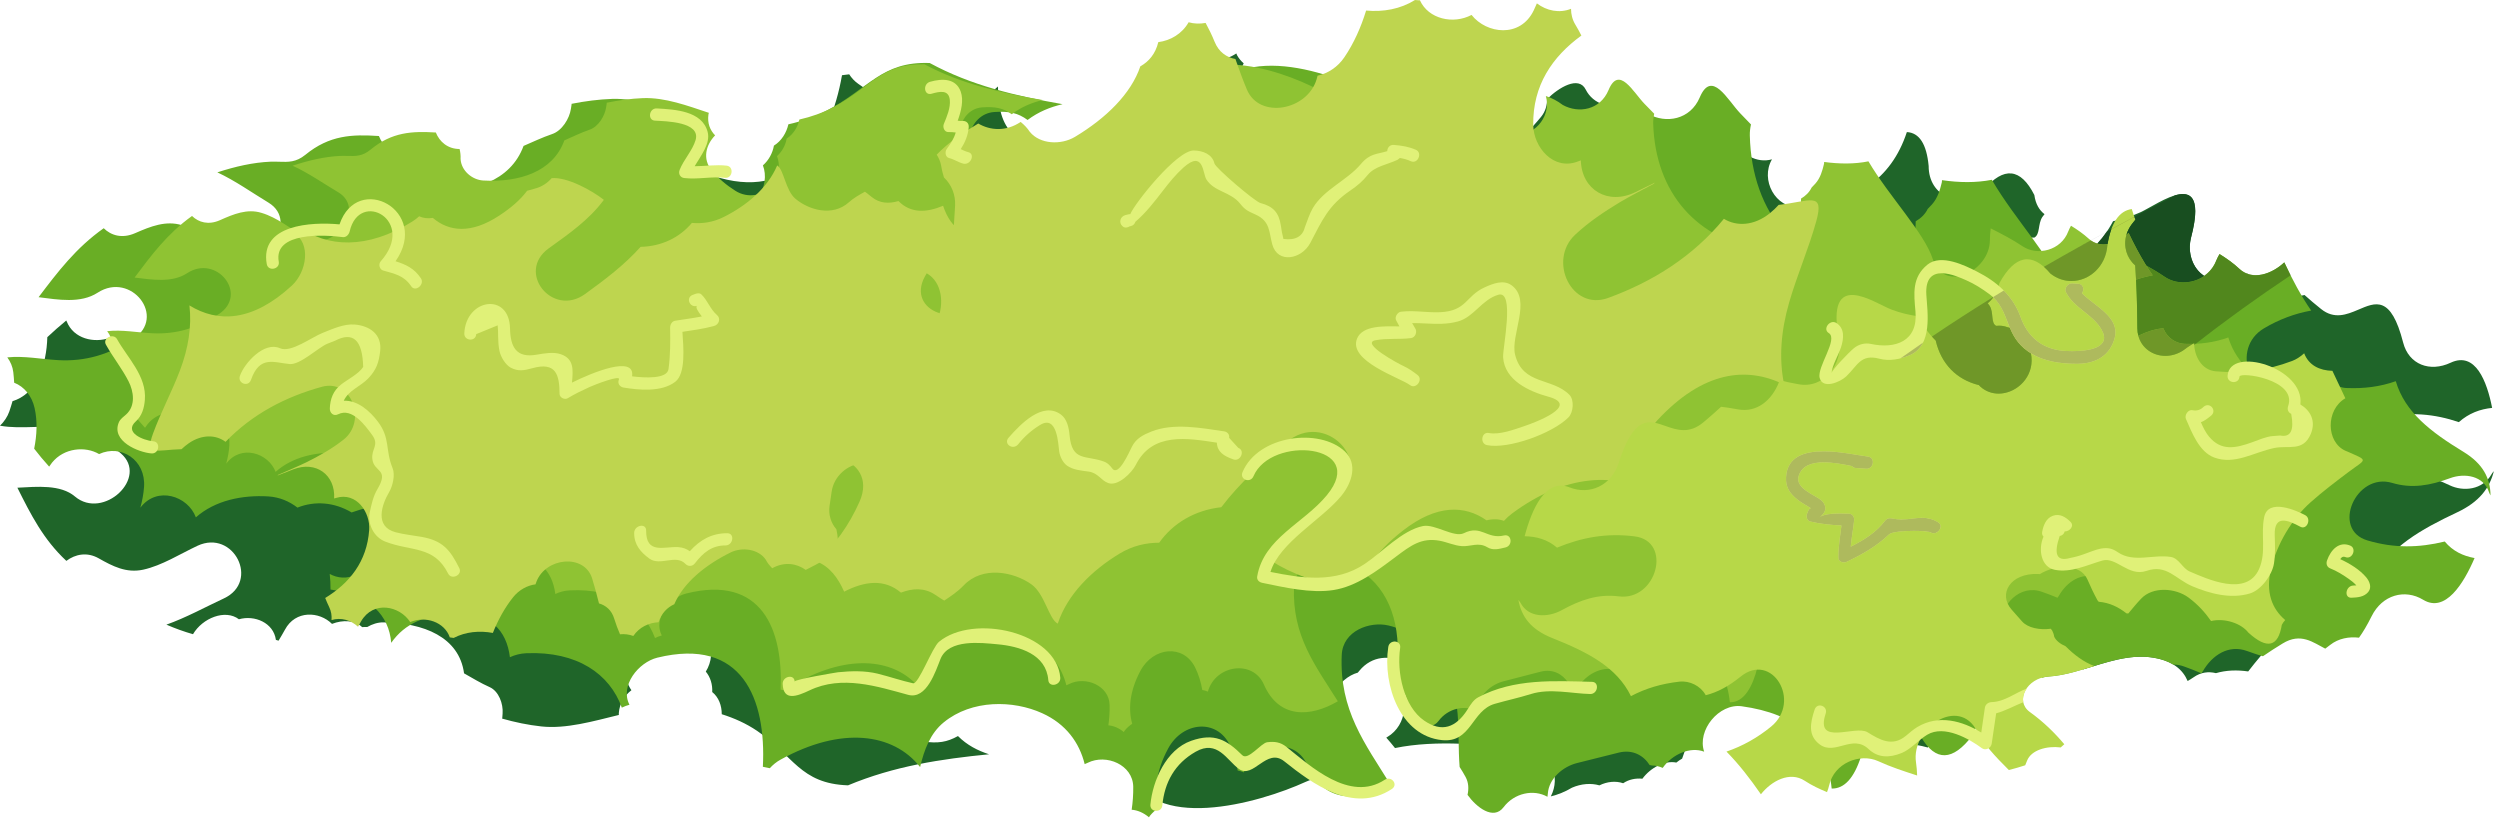 <svg width="276" height="91" viewBox="0 0 276 91" fill="none" xmlns="http://www.w3.org/2000/svg">
<path d="M229.977 73.808L229.96 73.904C232.529 73.143 235.084 72.172 237.743 72.609C239.892 72.965 240.993 73.947 241.516 75.185C241.733 75.055 241.949 74.929 242.159 74.781C242.98 74.2 243.839 74.116 244.641 74.316C245.761 73.987 246.964 73.947 248.201 74.127C249.111 72.949 250.057 71.824 251.055 70.801C249.34 70.349 247.733 69.561 246.328 68.471C243.083 65.957 246.827 60.1 250.109 62.644C251.304 63.564 252.479 64.139 253.812 64.359L253.851 64.288C254.481 63.277 255.703 62.577 256.841 62.609C258.808 62.667 260.513 63.027 262.077 63.751C263.877 60.401 267.179 58.487 271.289 56.552C273.7 55.415 274.849 53.903 275.321 52.019C275.224 52.115 275.145 52.224 275.071 52.347C274.08 54.108 271.935 54.295 270.437 53.573C268.441 52.613 266.541 52.099 264.224 52.585C259.983 53.479 258.695 46.988 262.948 46.093C266.075 45.436 268.769 45.693 271.456 46.603C272.579 45.608 273.817 45.165 275.131 45.031C274.564 42.119 273.296 38.761 270.555 40.041C268.256 41.124 265.935 40.243 265.312 37.833C263.956 32.553 262.265 33.377 260.329 34.201C259.064 34.739 257.695 35.277 256.247 34.115C255.608 33.6 255 33.096 254.42 32.568C254.001 32.644 253.396 32.776 252.543 33.009C250.379 33.6 248.839 32.296 248.211 30.417L248.103 30.199C247.436 30.417 246.761 30.619 246.085 30.789C243.144 31.631 241.196 28.912 241.897 26.203C244.003 18.121 238.311 22.525 236.292 23.44C235.297 23.889 234.296 24.199 233.281 24.423C232.74 25.461 232.031 26.431 231.179 27.277C230.389 29.919 228.551 31.807 226.036 32.627L225.875 32.797C223.617 34.879 220.239 33.379 220.387 30.437C220.417 29.867 220.595 29.363 220.789 28.827C221.241 27.62 222.189 26.795 223.344 26.483C223.761 26.291 224.188 26.209 224.596 26.229C225.241 25.869 224.968 24.74 225.469 23.965L225.716 23.643C225.152 23.219 224.732 22.543 224.591 21.528C223.081 18.547 221.221 18.357 219.009 20.952C216.348 23.147 212.913 21.677 212.924 18.328C212.697 15.888 211.885 14.655 210.517 14.581C208.773 19.887 204.701 22.488 198.6 22.86C196.043 23.019 194.295 19.867 195.628 17.588C193.963 18.064 192.2 17.044 191.496 15.476C191.093 15.6 190.675 15.676 190.261 15.657L190.033 15.679L190.003 15.676C189.069 16.704 187.724 17.279 186.301 16.793C184.867 16.295 183.435 15.8 181.996 15.312C180.583 14.82 179.285 13.415 179.567 11.717C179.579 11.588 179.592 11.492 179.601 11.377C177.875 12.129 175.876 11.519 175.059 9.88C174.276 8.324 172.072 9.673 170.804 10.937C170.799 11.621 170.617 12.303 170.144 12.887C169.863 13.235 169.557 13.581 169.245 13.927C168.649 15.839 168.279 17.851 167.696 19.732C166.217 24.531 162.84 28.052 157.92 28.839C155.787 29.179 153.049 27.904 153.531 25.253C154.641 19.163 158.292 15.736 162.079 11.471C159.127 9.255 155.293 8.8 152.479 12.941C150.436 15.953 145.963 14.951 145.769 11.588C145.528 11.663 145.281 11.72 145.036 11.749C144.66 12.685 144.18 13.601 143.535 14.468C141.445 17.279 137.796 16.663 136.873 13.596C136.101 11.032 136.388 8.8 137.303 6.993C137.017 6.747 136.767 6.451 136.575 6.103L136.491 5.9C135.788 6.363 135.077 6.591 134.409 6.601C134.34 7.409 134.217 8.244 134.003 9.128C133.421 11.512 130.227 12.533 128.428 11.375L128.125 11.203C127.008 13.505 125.079 15.444 122.195 16.433C118.704 17.637 114.149 17.377 111.651 14.636C110.444 13.313 110.192 11.476 110.176 9.548C106.381 13.067 100.525 13.393 94.736 9.244C94.312 8.943 93.997 8.587 93.753 8.204C93.487 8.235 93.223 8.269 92.957 8.304C91.647 15.732 87.483 22.372 78.664 19.391C76.729 18.737 75.252 16.027 76.803 14.013C76.535 13.916 76.277 13.788 76.039 13.631C73.869 17.229 69.74 19.457 64.232 18.82C63.581 18.749 63.009 18.539 62.523 18.248C61.505 21.137 59.22 23.136 55.067 22.545C52.227 22.136 50.197 21.148 49.172 18.856C48.24 21.843 45.659 23.936 41.191 24.199C41.072 24.763 40.912 25.333 40.716 25.901C41.68 25.495 42.728 25.477 43.639 26.053C45.877 27.479 48.463 27.876 51.075 28.384C55.216 29.18 52.947 35.68 48.828 34.885C46.292 34.397 43.847 33.873 41.576 32.808C39.412 33.811 37.247 33.803 35.521 32.907C34.467 33.532 33.309 33.904 32.065 33.888C29.177 33.857 26.332 33.041 24.645 31.015C23.256 33.28 19.607 34.185 18.324 31.62C18.361 32.391 18.328 33.163 18.211 33.917C17.74 36.913 14.599 38.445 12.467 37.16C10.759 37.935 8.467 37.56 7.531 35.84C7.453 35.697 7.389 35.533 7.316 35.383C6.579 35.988 5.883 36.601 5.224 37.223C5.183 38.737 4.912 40.249 4.252 41.681C3.655 42.976 2.588 43.94 1.385 44.284C1.273 44.661 1.164 45.033 1.028 45.428C0.824 46.012 0.459 46.553 0 46.997C1.209 47.22 2.499 47.179 3.784 47.139C4.403 47.119 5.02 47.099 5.628 47.109C8.667 47.167 11.1 48.147 13.323 50.036C16.48 52.709 11.395 57.46 8.272 54.812C6.691 53.471 4.1 53.728 1.919 53.843C3.381 56.765 4.773 59.544 7.325 61.921C8.312 61.179 9.613 60.911 10.897 61.639C12.428 62.508 13.943 63.299 15.812 62.891C17.873 62.439 19.883 61.152 21.807 60.251C25.791 58.399 28.727 64.197 24.719 66.063C22.628 67.036 20.541 68.192 18.369 68.961C19.335 69.376 20.32 69.736 21.307 70.016C22.356 68.228 24.875 67.22 26.376 68.367C28.111 67.875 30.199 68.748 30.459 70.643L30.753 70.731C30.985 70.328 31.231 69.948 31.455 69.523C32.611 67.336 35.268 67.488 36.652 68.877C37.851 68.408 39.176 68.468 39.983 69.235C40.169 69.22 40.355 69.213 40.54 69.223C41.099 68.899 41.717 68.701 42.309 68.711C46.768 68.748 50.693 70.331 51.232 74.337C52.161 74.86 53.068 75.419 54.063 75.86C55.064 76.312 55.568 77.692 55.487 78.771L55.455 79.22L55.435 79.333C56.852 79.737 58.299 80.041 59.775 80.2C62.496 80.491 65.472 79.628 68.32 78.932L68.317 78.725C68.4 77.643 68.935 76.807 69.709 76.199C68.827 74.943 68.767 73.172 70.247 71.848C71.321 70.887 72.477 70.139 73.747 69.512C75.425 68.685 77.364 69.052 78.197 70.704C78.712 71.729 78.579 73.103 77.92 74.145C78.437 74.764 78.672 75.577 78.629 76.4C79.347 76.977 79.684 77.895 79.681 78.849C81.064 79.281 82.385 79.877 83.579 80.684C87.596 83.404 88.312 86.515 93.623 86.701C98.696 84.581 103.903 83.787 109.193 83.273C107.921 82.859 106.757 82.26 105.759 81.26C104.549 81.935 103.555 82.099 101.921 81.86C99.012 81.449 99.191 77.017 101.592 75.704C102.511 75.205 103.455 74.823 104.413 74.491C104.721 74.34 105.021 74.244 105.308 74.2C106.003 73.979 106.704 73.768 107.409 73.552C109.753 72.835 111.392 74.855 111.341 76.856C113.363 78.135 116.816 77.804 118.981 78.451C120.656 78.959 121.379 80.595 121.033 82.173L121.305 82.141C123.047 81.92 124.196 83.459 124.651 84.872C126.948 92.051 138.919 88.707 144.157 86.312C145.125 85.869 146.119 85.781 146.988 85.999C147.136 85.852 147.303 85.732 147.459 85.597C146.785 84.913 146.104 84.241 145.448 83.547C144.011 82.013 144.624 79.365 146.516 78.253C146.736 78.121 146.943 77.973 147.155 77.824C147.124 76.868 147.469 75.885 148.288 75.183L148.389 75.091C148.872 74.681 149.38 74.405 149.901 74.26L150.068 74.059C152.868 70.632 158.387 73.967 155.54 77.443C155.34 77.685 155.195 78.043 154.997 78.415C154.907 79.563 154.261 80.712 153.173 81.356L153.045 81.436C153.377 81.808 153.7 82.191 154.009 82.585C158.648 81.637 163.923 82.216 168.359 82.735C171.344 83.079 172.316 85.785 171.209 87.923C171.983 87.735 172.765 87.427 173.549 86.959C174.561 86.52 175.647 86.433 176.575 86.704C177.427 86.283 178.379 86.187 179.197 86.471C179.815 86.049 180.572 85.896 181.32 85.971C182.237 84.733 183.784 83.933 185.068 84.187C185.269 84.023 185.488 83.876 185.707 83.752C188.253 76.121 194.389 71.317 202.379 70.671C204.577 70.489 205.681 72.497 205.78 74.389C205.84 75.468 205.728 76.452 205.523 77.369C206.007 77.731 206.38 78.216 206.528 78.82C206.645 78.991 206.769 79.16 206.88 79.333C207.345 80.071 207.4 80.987 207.412 81.857L207.379 82.084C209.319 81.945 211.188 82.06 212.824 82.525C213.397 81.851 214.023 81.173 214.665 80.5C215.039 78.005 216.369 75.665 218.711 74.436C219.48 74.033 220.305 73.916 221.065 74.065C222.083 72.96 222.932 71.913 223.465 70.953C225.772 66.812 230.827 69.964 229.977 73.808" fill="#1F6529"/>
<path d="M264.093 53.312C266.272 53.968 268.285 53.601 270.479 52.793C272.124 52.185 274.204 52.528 274.789 54.348C274.832 54.48 274.893 54.591 274.956 54.692C274.924 52.789 274.124 51.205 271.988 49.896C268.356 47.683 265.523 45.537 264.493 42.084C262.78 42.688 261.007 42.921 259.04 42.837C257.904 42.785 256.847 41.996 256.455 40.952L256.436 40.871C255.055 40.997 253.757 41.479 252.375 42.305C248.544 44.581 246.153 38.5 249.94 36.251C251.581 35.273 253.357 34.608 255.155 34.288C254.035 32.669 253.071 30.861 252.185 28.967C250.835 30.24 248.683 31.033 247.235 29.687C246.557 29.049 245.805 28.525 245.036 28.047C244.915 28.268 244.787 28.484 244.683 28.747C243.776 31.127 240.816 31.803 238.987 30.555C237.727 29.692 236.384 28.992 235.044 28.295C234.989 28.779 234.941 29.265 234.935 29.749C234.909 33.632 229.177 36.383 227.837 32.111C226.784 28.777 222.481 24.291 219.899 19.849C218.173 20.192 216.293 20.168 214.397 19.889L214.381 20.116C214.176 20.981 213.911 21.88 213.285 22.577C213.135 22.747 212.977 22.901 212.819 23.067C212.536 23.653 212.053 24.107 211.495 24.427C211.489 25.355 211.375 26.335 211.076 27.4C210.548 29.271 208.995 31.187 206.856 30.847C198.528 29.523 193.385 23.64 193.18 14.955C193.169 14.529 193.223 14.124 193.309 13.74C192.912 13.331 192.517 12.927 192.123 12.512C190.708 11.027 188.985 7.628 187.652 10.756C186.6 13.228 183.927 13.683 181.957 12.573C181.287 12.052 180.583 11.687 179.857 11.447C180.473 13.651 178.888 16.255 175.856 16.381C171.343 16.567 165.976 16.756 161.595 15.476C161.2 15.845 160.784 16.2 160.376 16.543L160.483 16.632C161.413 17.352 161.795 18.533 161.627 19.683C161.733 20.067 161.803 20.431 161.941 20.685C163.977 24.345 157.749 27.239 155.748 23.635L155.631 23.432C155.148 23.243 154.705 22.936 154.324 22.493L154.239 22.395C153.583 21.639 153.467 20.633 153.716 19.688C153.539 19.532 153.365 19.363 153.176 19.221C151.552 17.975 151.545 15.301 153.317 13.892C154.127 13.248 154.956 12.636 155.773 12.005C155.653 11.861 155.515 11.731 155.397 11.575C154.489 11.731 153.527 11.568 152.667 11.055C148.009 8.296 136.903 4.099 132.996 11.055C132.225 12.423 130.736 13.861 129.059 13.513L128.799 13.461C128.78 15.052 127.695 16.623 125.92 17C123.627 17.489 120.275 16.905 117.98 18.017C117.577 20.009 115.493 21.897 113.335 21.007C112.685 20.743 112.037 20.483 111.397 20.212C111.121 20.151 110.847 20.036 110.575 19.857C109.7 19.457 108.851 19.009 108.051 18.448C105.969 16.967 106.799 12.565 109.775 12.365C111.449 12.256 112.399 12.481 113.444 13.244C114.66 12.333 115.952 11.819 117.305 11.501C112.175 10.6 107.192 9.431 102.643 6.957C97.332 6.752 95.917 9.785 91.317 12.185C89.952 12.9 88.508 13.397 87.037 13.724C86.824 14.664 86.28 15.556 85.44 16.079C85.296 16.895 84.879 17.68 84.225 18.259C84.643 19.336 84.464 20.711 83.72 21.689C82.519 23.263 80.515 23.489 79.039 22.545C77.919 21.828 76.943 21.004 76.096 19.971C74.929 18.552 75.388 16.799 76.549 15.617C75.917 14.961 75.573 14.093 75.741 13.009L75.789 12.807C73.125 11.908 70.369 10.836 67.603 10.917C66.105 10.967 64.599 11.167 63.103 11.461L63.097 11.577L63.027 12.025C62.864 13.097 62.051 14.431 60.956 14.8C59.868 15.171 58.844 15.66 57.801 16.109C56.361 20.041 52.111 21.324 47.68 21.033C46.297 20.945 44.945 19.783 44.885 18.323C44.911 17.901 44.864 17.489 44.771 17.095C43.28 17.079 42.277 16.164 41.833 15.016C38.891 14.823 36.383 14.901 33.705 17.095C32.683 17.925 31.825 17.891 30.819 17.857C30.513 17.847 30.193 17.837 29.852 17.851C27.953 17.933 25.973 18.38 23.995 19.028C25.977 19.953 27.783 21.247 29.636 22.367C33.189 24.511 28.965 30.045 25.431 27.912C23.728 26.883 22.028 25.457 20.084 24.861C18.324 24.319 16.641 24.985 14.928 25.737C13.489 26.371 12.264 26.001 11.451 25.196C8.383 27.361 6.371 30.02 4.259 32.811C6.396 33.08 8.905 33.531 10.78 32.313C14.475 29.919 18.441 35 14.703 37.428C12.073 39.131 9.436 39.928 6.411 39.759C4.551 39.652 2.655 39.265 0.807 39.455C1.159 39.931 1.399 40.491 1.468 41.092C1.516 41.489 1.54 41.869 1.564 42.251C2.679 42.683 3.517 43.716 3.817 45.036C4.148 46.512 4.075 48.028 3.773 49.535C4.281 50.2 4.835 50.86 5.427 51.515C5.536 51.375 5.635 51.208 5.745 51.073C7.063 49.44 9.421 49.233 10.94 50.129C13.347 49.009 16.113 50.763 15.903 53.763C15.847 54.519 15.703 55.291 15.492 56.053C17.345 53.604 20.759 54.765 21.623 57.116C23.757 55.231 26.76 54.631 29.629 54.804C30.869 54.884 31.935 55.344 32.839 56.039C34.752 55.277 36.899 55.433 38.82 56.575C41.312 55.691 43.855 55.348 46.479 55.053C50.747 54.567 51.524 61.173 47.237 61.667C44.532 61.979 41.877 62.181 39.336 63.431C38.301 63.935 37.264 63.839 36.401 63.361C36.468 63.945 36.496 64.52 36.488 65.087C40.856 65.677 42.941 67.943 43.191 70.968C44.727 68.776 46.965 67.944 49.872 67.745C54.124 67.467 55.935 69.613 56.293 72.557C56.844 72.303 57.456 72.141 58.117 72.115C63.723 71.889 67.312 74.4 68.649 78.124C68.921 77.985 69.204 77.884 69.493 77.804C68.411 75.696 70.491 73.12 72.56 72.609C81.976 70.303 84.604 77.191 84.22 84.653C84.477 84.708 84.729 84.763 84.987 84.809C85.316 84.448 85.707 84.117 86.197 83.851C92.88 80.16 98.609 80.915 101.579 84.68C102.031 82.775 102.696 80.967 104.192 79.745C107.292 77.211 111.865 77.288 115.055 78.737C117.689 79.929 119.165 81.992 119.748 84.36L120.091 84.209C122.136 83.193 125.073 84.437 125.109 86.852C125.121 87.741 125.055 88.58 124.936 89.393C125.6 89.448 126.252 89.728 126.844 90.228L126.975 90.034C127.243 89.705 127.556 89.432 127.893 89.211C127.4 87.347 127.623 85.113 128.968 82.627C130.579 79.656 134.336 79.313 135.768 82.255C136.212 83.167 136.488 84.105 136.641 85.061C136.883 85.111 137.113 85.177 137.333 85.272C138.285 81.955 142.949 81.287 144.293 84.42C146.147 88.739 150.051 88.568 153.484 86.584C150.696 82.079 147.848 78.415 148.129 72.293C148.248 69.627 151.252 68.564 153.292 69.055C157.993 70.2 160.544 73.944 160.921 78.807C161.075 80.716 160.987 82.736 161.143 84.673C161.379 85.043 161.601 85.408 161.8 85.776C162.137 86.392 162.164 87.079 162.016 87.753C162.984 89.103 164.864 90.601 165.991 89.12C167.172 87.551 169.292 87.096 170.839 87.964C170.851 87.851 170.867 87.751 170.88 87.629C170.991 85.921 172.589 84.617 174.103 84.241C175.64 83.856 177.173 83.472 178.708 83.089C180.224 82.709 181.435 83.38 182.124 84.469L182.153 84.467L182.377 84.511C182.791 84.511 183.188 84.617 183.563 84.776C184.613 83.271 186.592 82.395 188.139 82.985C187.328 80.624 189.779 77.631 192.279 77.971C198.241 78.792 201.691 81.669 202.216 87.057C203.595 87.085 204.681 85.927 205.453 83.521C206.204 80.203 209.939 78.999 212.084 81.369C213.695 84.1 215.579 84.048 217.749 81.205C218.116 80.209 218.689 79.571 219.34 79.189C219.285 79.077 219.225 78.971 219.179 78.849C218.851 78.045 219.377 76.945 218.817 76.544C218.407 76.533 218.007 76.419 217.635 76.199C216.561 75.8 215.811 74.92 215.633 73.685C215.559 73.143 215.501 72.628 215.603 72.061C216.115 69.133 219.807 67.895 221.575 70.12L221.696 70.307C223.66 71.153 224.955 72.735 225.417 74.833C225.643 74.768 225.88 74.712 226.132 74.693C230.023 74.448 233.769 71.953 237.743 72.609C238.641 72.757 239.348 73.02 239.917 73.368C240.323 73.368 240.741 73.433 241.165 73.596C241.793 73.817 242.417 74.068 243.031 74.332L243.181 74.127C244.231 72.303 246.056 71.133 248.067 71.869C248.869 72.167 249.435 72.336 249.827 72.448C250.527 71.963 251.241 71.508 251.991 71.048C254.02 69.796 255.385 70.943 256.708 71.611C256.889 71.476 257.068 71.345 257.244 71.204C258.169 70.471 259.347 70.271 260.435 70.401C260.859 69.816 261.321 69.044 261.828 68.031C262.991 65.677 265.489 64.98 267.524 66.219C269.955 67.691 271.972 64.456 273.192 61.609C271.923 61.379 270.791 60.852 269.901 59.784C267.04 60.481 264.297 60.541 261.352 59.659C257.336 58.459 260.087 52.117 264.093 53.312" fill="#69AE25"/>
<path d="M252.712 44.14C249.469 42.193 246.936 40.312 246.005 37.256C244.488 37.8 242.913 38.02 241.171 37.956C240.163 37.916 239.219 37.223 238.863 36.3L238.837 36.231C237.623 36.352 236.472 36.784 235.245 37.529C231.856 39.572 229.7 34.188 233.045 32.171C234.5 31.288 236.072 30.691 237.668 30.397C236.66 28.972 235.799 27.369 234.999 25.696C233.813 26.836 231.901 27.553 230.609 26.364C229.993 25.805 229.332 25.345 228.637 24.921C228.536 25.121 228.424 25.308 228.336 25.547C227.543 27.664 224.919 28.284 223.289 27.187C222.164 26.431 220.967 25.817 219.773 25.212C219.727 25.636 219.683 26.068 219.685 26.503C219.683 29.941 214.608 32.416 213.392 28.637C212.439 25.685 208.592 21.736 206.275 17.812C204.744 18.124 203.072 18.107 201.387 17.881L201.373 18.081C201.196 18.847 200.965 19.653 200.415 20.269C200.283 20.42 200.141 20.56 200.004 20.704C199.752 21.228 199.331 21.632 198.835 21.923C198.835 22.749 198.739 23.616 198.48 24.567C198.027 26.223 196.659 27.932 194.757 27.641C187.352 26.52 182.752 21.337 182.511 13.631C182.505 13.253 182.549 12.9 182.623 12.555C182.265 12.196 181.912 11.84 181.56 11.471C180.293 10.167 178.745 7.16 177.581 9.945C176.664 12.144 174.289 12.559 172.532 11.588C171.933 11.133 171.308 10.813 170.661 10.6C171.223 12.549 169.832 14.875 167.14 15.007C163.128 15.195 158.367 15.399 154.469 14.291C154.116 14.62 153.755 14.94 153.392 15.244L153.484 15.327C154.324 15.956 154.665 17.005 154.524 18.025C154.62 18.363 154.685 18.688 154.809 18.911C156.639 22.136 151.125 24.752 149.325 21.568L149.219 21.387C148.792 21.225 148.397 20.955 148.055 20.56L147.979 20.477C147.392 19.804 147.283 18.921 147.496 18.075C147.34 17.936 147.184 17.791 147.017 17.665C145.567 16.572 145.547 14.204 147.111 12.939C147.824 12.363 148.556 11.813 149.283 11.245C149.169 11.123 149.048 11.005 148.943 10.873C148.132 11.012 147.283 10.873 146.513 10.424C142.364 8.007 132.473 4.352 129.045 10.543C128.372 11.761 127.057 13.048 125.567 12.749L125.333 12.708C125.327 14.119 124.372 15.517 122.799 15.865C120.765 16.312 117.785 15.811 115.757 16.819C115.409 18.585 113.572 20.269 111.648 19.503C111.068 19.267 110.492 19.04 109.923 18.801C109.673 18.747 109.432 18.645 109.191 18.495C108.411 18.144 107.655 17.755 106.941 17.257C105.081 15.961 105.789 12.051 108.435 11.853C109.92 11.747 110.764 11.944 111.699 12.613C112.773 11.791 113.915 11.331 115.115 11.043C110.555 10.273 106.124 9.269 102.067 7.105C97.352 6.955 96.115 9.647 92.043 11.812C90.832 12.455 89.555 12.9 88.251 13.196C88.067 14.036 87.589 14.825 86.847 15.301C86.723 16.021 86.357 16.723 85.78 17.237C86.159 18.193 86.007 19.415 85.353 20.283C84.296 21.691 82.517 21.903 81.201 21.073C80.205 20.448 79.331 19.716 78.573 18.809C77.527 17.553 77.924 16 78.948 14.945C78.384 14.365 78.076 13.593 78.213 12.636L78.256 12.455C75.887 11.671 73.433 10.741 70.977 10.833C69.644 10.884 68.312 11.071 66.983 11.34L66.977 11.447L66.919 11.84C66.781 12.789 66.068 13.984 65.097 14.316C64.133 14.652 63.228 15.091 62.305 15.499C61.047 18.991 57.283 20.157 53.345 19.927C52.119 19.857 50.909 18.837 50.848 17.541C50.869 17.167 50.824 16.804 50.739 16.451C49.416 16.447 48.519 15.639 48.116 14.628C45.504 14.472 43.279 14.56 40.909 16.52C40.013 17.263 39.255 17.239 38.367 17.215C38.091 17.208 37.804 17.2 37.496 17.216C35.809 17.3 34.055 17.712 32.3 18.295C34.068 19.1 35.679 20.241 37.332 21.22C40.499 23.101 36.781 28.036 33.632 26.171C32.109 25.264 30.593 24.007 28.865 23.499C27.297 23.019 25.809 23.625 24.291 24.305C23.017 24.875 21.927 24.552 21.199 23.844C18.487 25.784 16.717 28.156 14.859 30.643C16.759 30.872 18.989 31.253 20.647 30.167C23.913 28.016 27.465 32.497 24.161 34.673C21.835 36.201 19.5 36.927 16.812 36.792C15.159 36.713 13.473 36.375 11.833 36.561C12.149 36.984 12.365 37.477 12.432 38.004C12.473 38.356 12.499 38.696 12.523 39.031C13.515 39.411 14.268 40.323 14.54 41.492C14.843 42.795 14.787 44.14 14.528 45.483C14.985 46.067 15.48 46.648 16.011 47.228C16.104 47.097 16.192 46.957 16.289 46.836C17.449 45.379 19.543 45.179 20.896 45.961C23.027 44.955 25.493 46.493 25.323 49.16C25.28 49.831 25.157 50.515 24.973 51.187C26.607 49.009 29.644 50.019 30.427 52.093C32.308 50.411 34.971 49.857 37.523 49.999C38.623 50.061 39.572 50.457 40.377 51.068C42.075 50.381 43.981 50.505 45.693 51.507C47.901 50.711 50.157 50.393 52.485 50.111C56.272 49.648 57.001 55.515 53.199 55.976C50.799 56.261 48.444 56.465 46.192 57.587C45.277 58.044 44.357 57.959 43.587 57.548C43.649 58.063 43.679 58.575 43.672 59.073C47.556 59.568 49.424 61.568 49.661 64.255C51.011 62.293 52.995 61.543 55.576 61.356C59.349 61.072 60.972 62.972 61.307 65.576C61.796 65.347 62.335 65.201 62.923 65.175C67.9 64.936 71.101 67.147 72.313 70.441C72.556 70.317 72.805 70.221 73.06 70.156C72.088 68.284 73.916 65.988 75.751 65.524C84.101 63.419 86.473 69.507 86.179 76.133C86.405 76.177 86.632 76.224 86.86 76.271C87.151 75.948 87.499 75.649 87.929 75.408C93.84 72.095 98.935 72.728 101.593 76.052C101.983 74.351 102.563 72.749 103.884 71.659C106.621 69.392 110.684 69.431 113.527 70.695C115.872 71.737 117.195 73.555 117.728 75.657L118.031 75.517C119.84 74.603 122.455 75.687 122.501 77.832C122.519 78.621 122.464 79.363 122.365 80.077C122.952 80.129 123.533 80.371 124.063 80.816L124.177 80.644C124.412 80.348 124.693 80.105 124.995 79.907C124.539 78.256 124.721 76.273 125.904 74.059C127.317 71.415 130.653 71.087 131.94 73.685C132.34 74.488 132.588 75.324 132.732 76.172C132.945 76.211 133.152 76.273 133.351 76.352C134.175 73.405 138.313 72.787 139.527 75.559C141.195 79.373 144.659 79.199 147.697 77.421C145.195 73.436 142.644 70.208 142.856 64.775C142.944 62.408 145.607 61.448 147.423 61.869C151.605 62.855 153.888 66.16 154.259 70.473C154.4 72.167 154.335 73.956 154.487 75.676C154.697 76 154.899 76.325 155.08 76.648C155.381 77.191 155.408 77.804 155.279 78.401C156.148 79.592 157.827 80.912 158.821 79.587C159.861 78.191 161.74 77.772 163.115 78.536L163.151 78.236C163.237 76.725 164.648 75.556 165.995 75.213C167.356 74.86 168.716 74.512 170.076 74.157C171.424 73.812 172.496 74.4 173.117 75.364L173.143 75.359L173.337 75.396C173.711 75.399 174.063 75.493 174.396 75.624C175.323 74.287 177.069 73.492 178.447 74.007C177.716 71.924 179.877 69.244 182.097 69.537C187.399 70.228 190.477 72.757 190.976 77.533C192.195 77.549 193.156 76.516 193.828 74.376C194.473 71.429 197.785 70.337 199.707 72.425C201.149 74.841 202.824 74.784 204.733 72.245C205.056 71.36 205.56 70.791 206.133 70.449L205.988 70.151C205.689 69.436 206.152 68.455 205.655 68.105C205.287 68.096 204.932 68.001 204.6 67.805C203.649 67.46 202.973 66.683 202.807 65.593C202.74 65.107 202.688 64.652 202.769 64.148C203.207 61.549 206.484 60.429 208.064 62.392L208.169 62.557C210.229 63.424 211.481 65.193 211.659 67.571C212.245 68.367 212.683 69.263 212.96 70.208C213.804 70.463 214.628 70.796 215.416 71.256C217.013 72.175 221.172 76.392 220.899 69.143C220.809 66.719 223.052 64.437 225.481 65.355C226.045 65.544 226.595 65.765 227.145 65.993L227.279 65.809C228.2 64.185 229.809 63.137 231.601 63.776C232.316 64.035 232.815 64.185 233.167 64.279C233.785 63.848 234.416 63.441 235.081 63.027C236.579 62.089 237.677 62.635 238.683 63.181C240.232 64.021 241.563 64.863 243.792 60.284C244.812 58.193 247.029 57.559 248.841 58.645C251.005 59.941 252.783 57.056 253.851 54.521C252.719 54.325 251.712 53.861 250.916 52.917C248.377 53.556 245.947 53.625 243.323 52.861C239.753 51.828 242.156 46.183 245.712 47.219C247.661 47.789 249.444 47.449 251.388 46.717C252.843 46.171 254.697 46.463 255.225 48.068L255.379 48.375C255.335 46.687 254.615 45.285 252.712 44.14" fill="#8FC333"/>
<path d="M112.067 30.735C111.715 30.584 111.379 30.397 111.059 30.179C109.887 30.804 108.827 31.579 108.224 32.679C106.099 36.557 99.961 34.436 102.109 30.519C103.215 28.501 104.568 26.888 106.312 25.607C105.189 25.061 104.54 23.975 104.117 22.717C102.241 23.504 100.519 23.551 99.191 22.195C98.153 22.504 97.109 22.473 96.215 21.732C95.864 21.439 95.637 21.269 95.488 21.165C94.873 21.507 94.256 21.843 93.7 22.344C91.909 23.953 89.268 23.18 87.805 21.932C86.708 20.997 86.544 18.716 85.801 18.264C84.756 20.745 82.459 22.679 79.896 23.957C78.74 24.539 77.549 24.713 76.383 24.609C75.041 26.223 73.029 27.205 70.721 27.252C68.923 29.265 66.799 30.861 64.588 32.463C60.987 35.068 56.953 30.045 60.569 27.425C62.796 25.817 65.015 24.297 66.668 22.06C65.333 21.016 62.623 19.524 60.907 19.667C60.439 20.203 59.812 20.633 59.005 20.836C58.735 20.901 58.468 20.987 58.196 21.059C57.445 22.068 56.407 22.956 55.129 23.793C51.988 25.867 49.552 25.565 47.785 24.057C47.201 24.149 46.697 24.077 46.277 23.876C46.045 24.095 45.785 24.291 45.497 24.472C40.559 27.553 36.053 27.341 32.975 24.981C32.799 25.231 32.597 25.464 32.375 25.672C34.412 26.847 33.839 30.04 32.229 31.521C27.86 35.556 24.024 35.637 20.912 33.717C21.18 36.012 20.809 38.417 19.86 40.913C18.965 43.269 17.753 45.517 16.889 47.876C15.955 50.431 17.284 49.659 20.015 49.592L20.036 49.595C20.289 49.356 20.555 49.132 20.86 48.921C22.328 47.923 23.863 47.996 24.9 48.78C27.844 45.729 31.503 43.807 35.557 42.697C38.828 41.812 40.537 46.471 37.932 48.533C36.636 49.557 35.281 50.309 33.819 51.039C33.107 51.392 31.593 52.039 30.724 52.416L30.635 52.499C30.997 52.356 31.541 52.145 32.371 51.821C34.863 50.841 37.037 52.407 36.889 55.033L37.101 54.971C39.349 54.279 40.901 56.565 40.757 58.52C40.504 62.013 38.588 64.377 35.903 66.017C36.035 66.352 36.177 66.685 36.34 67.017C36.569 67.483 36.641 67.973 36.6 68.455C37.652 68.132 38.737 68.465 39.528 69.192C39.636 68.995 39.744 68.792 39.859 68.6C41.227 66.251 44.133 66.889 45.288 68.679C46.965 67.964 49.069 68.659 49.659 70.367C49.801 70.377 49.945 70.401 50.085 70.429C51.419 69.736 52.939 69.605 54.412 69.876C54.98 68.457 55.716 67.1 56.651 65.931C57.3 65.124 58.201 64.632 59.12 64.512L59.228 64.208C60.264 61.537 64.485 61.113 65.361 63.828C65.635 64.687 65.859 65.564 66.081 66.435L66.128 66.615C66.887 66.835 67.524 67.357 67.811 68.304C67.992 68.907 68.213 69.473 68.449 70.024C68.948 69.977 69.452 70.037 69.917 70.211C70.58 69.235 71.648 68.74 72.704 68.696C73.027 67.699 73.677 67.048 74.441 66.708C75.455 64.349 77.828 62.393 80.648 60.996C81.94 60.36 83.743 60.615 84.535 61.781C84.721 62.143 84.971 62.452 85.257 62.733C86.607 61.973 87.975 62.209 88.951 62.917C90.399 62.2 91.696 61.475 92.796 60.492C92.645 60.191 92.525 59.876 92.496 59.525C92.467 59.18 92.428 58.839 92.351 58.501L92.332 58.424C91.741 57.751 91.444 56.813 91.585 55.843L91.815 54.271C92.065 52.556 93.593 51.217 95.264 51.156C95.364 50.951 95.481 50.745 95.611 50.535C92.083 49.956 93.201 43.937 97.235 43.864C97.831 43.853 98.443 43.871 99.061 43.888C100.577 43.929 102.135 43.972 103.592 43.607C105.452 43.143 106.629 41.728 107.797 40.221C108.777 38.961 110.068 38.631 111.204 38.877C111.931 37.412 112.423 35.983 112.796 34.559C112.421 33.293 112.337 32.004 112.067 30.735" fill="#BED54F"/>
<path d="M82.304 56.225C82.767 56.373 83.211 56.575 83.636 56.808C85.045 55.899 86.297 54.823 86.943 53.38C89.205 48.325 97.173 50.289 94.887 55.399C93.712 58.027 92.177 60.187 90.116 61.971C91.589 62.523 92.528 63.805 93.193 65.323C95.477 64.139 97.647 63.888 99.465 65.427C100.74 64.936 102.06 64.853 103.271 65.68C103.747 66.004 104.045 66.189 104.245 66.305C104.987 65.809 105.727 65.325 106.375 64.643C108.461 62.444 111.879 63.111 113.856 64.501C115.344 65.547 115.795 68.364 116.777 68.849C117.831 65.64 120.521 62.979 123.617 61.108C125.012 60.267 126.492 59.913 127.975 59.916C129.495 57.759 131.925 56.313 134.832 55.996C136.885 53.292 139.389 51.073 142.008 48.84C146.272 45.197 151.903 51.004 147.623 54.664C144.987 56.907 142.349 59.045 140.501 62.012C142.299 63.163 145.884 64.723 148.033 64.352C148.564 63.629 149.313 63.027 150.304 62.693C150.644 62.575 150.967 62.444 151.301 62.321C152.141 60.988 153.355 59.767 154.879 58.58C158.615 55.661 161.72 55.765 164.111 57.444C164.839 57.268 165.481 57.299 166.035 57.504C166.305 57.205 166.611 56.929 166.951 56.675C172.852 52.295 178.553 52.063 182.692 54.668C182.893 54.328 183.121 54.017 183.377 53.735C180.676 52.493 181.061 48.464 182.931 46.441C188.015 40.939 192.837 40.419 196.971 42.464C196.384 39.635 196.596 36.601 197.524 33.389C198.399 30.357 199.687 27.433 200.523 24.399C201.423 21.123 199.832 22.223 196.395 22.616H196.368C196.077 22.936 195.763 23.243 195.4 23.533C193.657 24.944 191.712 25.02 190.319 24.157C186.932 28.283 182.525 31.072 177.531 32.896C173.499 34.361 170.839 28.756 173.909 25.901C175.429 24.489 177.059 23.401 178.824 22.332C179.685 21.811 181.525 20.843 182.583 20.28L182.687 20.168C182.243 20.381 181.58 20.707 180.572 21.203C177.531 22.697 174.621 20.984 174.523 17.705L174.26 17.804C171.499 18.913 169.297 16.237 169.268 13.792C169.212 9.416 171.375 6.264 174.584 3.925C174.381 3.525 174.164 3.121 173.927 2.735C173.584 2.175 173.444 1.571 173.441 0.971C172.155 1.489 170.744 1.193 169.672 0.372C169.555 0.633 169.44 0.892 169.32 1.152C167.841 4.225 164.108 3.745 162.46 1.648C160.423 2.727 157.689 2.093 156.761 0.035C156.584 0.035 156.397 0.017 156.215 1.37676e-05C154.605 1.007 152.709 1.34 150.819 1.165C150.257 2.997 149.475 4.764 148.42 6.32C147.692 7.401 146.604 8.108 145.457 8.356C145.419 8.485 145.396 8.62 145.356 8.748C144.333 12.185 139.057 13.187 137.663 9.899C137.22 8.86 136.843 7.795 136.468 6.735L136.393 6.516C135.411 6.331 134.549 5.747 134.088 4.6C133.789 3.868 133.46 3.189 133.1 2.532C132.473 2.644 131.829 2.633 131.225 2.457C130.492 3.751 129.204 4.481 127.875 4.652C127.573 5.936 126.821 6.812 125.895 7.319C124.869 10.367 122.089 13.059 118.68 15.107C117.119 16.041 114.817 15.928 113.695 14.56C113.417 14.135 113.071 13.776 112.68 13.46C111.059 14.549 109.312 14.408 108 13.636C106.249 14.688 104.692 15.732 103.411 17.076C103.633 17.432 103.817 17.815 103.892 18.243C103.968 18.671 104.053 19.092 104.185 19.503L104.22 19.601C105.04 20.373 105.513 21.505 105.441 22.727L105.319 24.708C105.188 26.865 103.403 28.7 101.305 28.963C101.197 29.227 101.073 29.497 100.931 29.777C105.444 30.103 104.68 37.721 99.601 38.252C97.009 38.524 94.143 38.408 91.607 39.272C89.312 40.057 87.977 41.951 86.668 43.949C85.568 45.627 83.979 46.18 82.515 46.003C81.757 47.895 81.291 49.732 80.971 51.551C81.583 53.076 81.827 54.677 82.304 56.225" fill="#BED54F"/>
<path d="M224.1 78.609C222.385 77.372 223.776 74.849 226.132 74.693C227.84 74.589 229.517 74.047 231.204 73.529C230.061 73.097 228.992 72.305 228.044 71.349C227.46 71.097 226.989 70.731 226.787 70.3C226.751 70.052 226.671 69.828 226.564 69.617L226.408 69.413C225.209 69.577 223.879 69.335 223.229 68.597C222.848 68.168 222.468 67.735 222.088 67.305C220.553 65.568 221.939 63.241 225.015 63.369L225.196 63.384C226.82 62.361 229.651 62.132 230.456 63.983C230.789 64.752 231.149 65.516 231.556 66.264L231.697 66.435C232.891 66.532 233.881 67.02 234.767 67.719L234.967 67.727C235.432 67.175 235.88 66.615 236.377 66.097C237.683 64.715 240.177 64.911 241.615 65.971C242.687 66.768 243.455 67.639 244.1 68.56C245.603 68.212 247.419 68.803 248.223 69.843C250.288 71.72 251.515 71.435 251.912 68.981C252.013 68.785 252.143 68.609 252.289 68.455C250.849 67.229 250.085 65.415 250.728 62.768C251.391 60.057 252.98 57.32 255.119 55.425C256.46 54.236 257.845 53.191 259.268 52.117C261.285 50.6 261.581 50.921 258.947 49.768C256.803 48.829 256.731 45.247 258.928 43.968C258.453 42.957 257.979 41.951 257.497 40.939C256.077 40.903 254.891 40.332 254.38 39.003C253.975 39.376 253.503 39.679 253.056 39.848C250.179 40.933 247.572 41.237 244.631 40.995C243.064 40.865 242.251 39.345 242.231 37.875C241.799 38.124 241.381 38.405 240.977 38.719C238.775 40.107 235.977 38.833 235.963 36.231C235.949 33.895 235.889 31.596 235.719 29.295C234.643 28.367 234.232 26.711 235.053 25.212C235.211 24.924 235.456 24.601 235.755 24.245C235.612 23.867 235.461 23.499 235.347 23.079C233.969 23.271 233.065 24.571 232.656 27.047C232.431 30.397 228.879 32.171 226.368 30.201C224.337 27.791 222.448 28.143 220.729 31.264C220.512 32.287 220.039 33.001 219.447 33.476L219.667 33.781C220.119 34.515 219.763 35.676 220.38 35.973C220.795 35.925 221.212 35.968 221.621 36.124C222.751 36.34 223.648 37.077 224.007 38.255C224.171 38.771 224.305 39.265 224.292 39.836C224.235 42.771 220.732 44.569 218.62 42.676L218.469 42.516C216.011 41.913 214.304 40.18 213.703 37.599C212.908 36.823 212.265 35.908 211.793 34.92C210.796 34.78 209.813 34.553 208.849 34.188C206.891 33.451 201.501 29.521 203.02 37.451C203.532 40.109 201.384 43.001 198.491 42.407C197.824 42.293 197.167 42.149 196.509 41.985L196.389 42.213C195.62 44.16 193.983 45.595 191.855 45.192C191.011 45.031 190.417 44.955 190.003 44.909C189.379 45.493 188.739 46.049 188.059 46.619C186.515 47.917 185.173 47.485 183.937 47.052C182.063 46.396 180.429 45.74 178.691 51.128C177.888 53.611 175.503 54.688 173.276 53.804C170.617 52.755 169.103 56.231 168.319 59.201C169.627 59.221 170.845 59.556 171.896 60.461C174.657 59.32 177.38 58.829 180.468 59.216C184.671 59.747 182.908 66.371 178.715 65.84C176.429 65.547 174.48 66.228 172.409 67.365C170.856 68.217 168.72 68.215 167.855 66.533L167.628 66.228C167.964 68.08 169.007 69.496 171.344 70.429C175.323 72.012 178.495 73.653 180.057 76.856C181.679 75.992 183.415 75.483 185.395 75.255C186.537 75.123 187.717 75.721 188.272 76.681L188.311 76.755C189.663 76.411 190.887 75.731 192.148 74.712C195.617 71.873 198.955 77.429 195.521 80.223C194.027 81.447 192.361 82.377 190.603 82.975C191.976 84.368 193.223 85.979 194.404 87.689C195.553 86.225 197.587 85.113 199.24 86.195C200.024 86.712 200.851 87.099 201.703 87.449C201.789 87.211 201.88 86.984 201.937 86.712C202.48 84.241 205.341 83.107 207.36 84.035C208.753 84.677 210.203 85.145 211.652 85.615C211.629 85.127 211.604 84.651 211.528 84.173C210.959 80.389 216.268 76.789 218.269 80.74C218.94 82.068 220.249 83.5 221.777 85.012C222.388 84.859 222.996 84.677 223.583 84.487C223.651 84.321 223.724 84.157 223.785 83.988C224.243 82.796 225.971 82.325 227.501 82.517C227.641 82.401 227.78 82.284 227.899 82.164C226.835 80.904 225.617 79.703 224.1 78.609" fill="#B7D848"/>
<path d="M50.708 62.729C49.691 60.68 48.859 59.687 46.556 59.273C45.579 59.1 44.628 59.012 43.667 58.759C41.308 58.133 42.156 55.688 42.956 54.336C43.368 53.64 43.639 52.404 43.343 51.687C42.513 49.667 43.112 48.401 41.723 46.556C40.84 45.384 39.48 44.165 37.952 44.244C38.467 43.088 39.799 42.685 40.681 41.747C41.565 40.807 41.82 40.013 41.969 38.788C42.199 36.889 40.788 35.963 39.16 35.829C37.964 35.735 36.748 36.305 35.635 36.744C34.379 37.236 32.113 38.984 30.909 38.445C29.173 37.659 26.985 40.068 26.489 41.492C26.197 42.325 27.415 42.777 27.708 41.941C28.664 39.2 30.241 40.032 31.975 40.191C33.132 40.3 35.107 38.387 36.129 37.952C36.419 37.843 36.705 37.724 36.995 37.612C38.987 36.573 40.019 37.541 40.096 40.509C39.604 41.285 38.38 41.884 37.66 42.448C36.776 43.137 36.451 44.053 36.413 45.091C36.397 45.575 36.813 45.997 37.321 45.739C38.887 44.949 40.337 47.02 41.052 47.973C41.937 49.149 40.967 49.521 41.108 50.691C41.288 52.18 43.015 51.729 41.671 53.996C41.199 54.795 41.025 55.633 40.832 56.515C40.533 57.885 41.304 59.315 42.525 59.789C45.361 60.904 47.912 60.196 49.475 63.324C49.845 64.068 51.085 63.481 50.708 62.729" fill="#E0F178"/>
<path d="M80.292 58.868C78.567 58.863 77.28 59.604 76.156 60.853C75.797 60.601 75.409 60.44 74.871 60.401C73.341 60.311 71.313 61.236 71.333 58.567C71.34 57.704 70.019 57.983 70.012 58.836C70.003 60.132 70.72 60.956 71.68 61.661C72.875 62.543 74.617 61.145 75.669 62.252C75.956 62.552 76.433 62.568 76.723 62.184C77.635 60.999 78.611 60.209 80.096 60.216C80.945 60.216 81.149 58.868 80.292 58.868" fill="#E0F178"/>
<path d="M166.045 59.115C164.144 59.567 163.539 57.901 161.611 58.863C160.553 59.397 158.391 57.813 157.093 58.076C154.812 58.539 152.601 60.952 150.684 62.244C147.451 64.427 143.725 63.839 140.259 63.14C141.287 59.848 145.9 57.405 148.087 54.737C149.301 53.251 149.893 51.192 148.472 49.84C145.689 47.201 138.899 48.028 137.173 52.125C136.825 52.948 138.045 53.393 138.387 52.572C140.307 48.023 151.128 49.009 146.493 54.661C143.921 57.793 139.535 59.393 138.796 63.624C138.724 64.027 139.012 64.276 139.355 64.345C141.712 64.829 144.736 65.536 147.212 65.141C149.789 64.739 152.027 63.016 154.132 61.44C155.72 60.251 156.917 59.325 158.936 59.697C159.752 59.848 160.565 60.236 161.392 60.293C162.344 60.36 163.224 59.824 164.191 60.412C164.833 60.804 165.496 60.604 166.204 60.437C167.051 60.236 166.896 58.913 166.045 59.115" fill="#E0F178"/>
<path d="M223.755 76.021C222.512 76.464 221.319 77.472 219.885 77.512C219.527 77.521 219.189 77.744 219.129 78.137L218.732 80.875C216.647 79.587 214.04 78.847 211.667 80.267C211.216 80.54 210.811 80.907 210.405 81.24C208.893 82.484 207.521 81.669 206.176 80.841C204.824 80.001 200.335 82.455 201.556 78.777C201.831 77.944 200.62 77.492 200.337 78.333C199.848 79.809 199.567 81.205 200.911 82.196C202.605 83.435 204.512 81.007 206.295 82.7C207.32 83.676 208.584 83.683 209.935 83.136C210.955 82.725 211.816 81.681 212.763 81.116C214.653 79.979 217.424 81.58 218.807 82.605C219.204 82.896 219.812 82.603 219.885 82.093L220.376 78.749C221.319 78.508 222.4 77.911 223.372 77.524C223.277 77.02 223.429 76.496 223.755 76.021" fill="#E0F178"/>
<path d="M80.227 18.288C79.052 18.155 77.867 18.345 76.688 18.352C77.4 17.156 78.455 15.821 78.125 14.568C77.516 12.227 74.493 12.084 72.503 11.971C71.653 11.928 71.456 13.273 72.308 13.321C73.499 13.388 77.389 13.435 76.792 15.468C76.453 16.616 75.472 17.627 75.028 18.768C74.859 19.195 75.108 19.607 75.539 19.656C77.031 19.835 78.544 19.457 80.031 19.633C80.875 19.735 81.068 18.391 80.227 18.288Z" fill="#E0F178"/>
<path d="M106.892 16.796C106.595 16.717 106.332 16.593 106.067 16.465C106.535 15.727 106.871 14.964 106.947 14.056C106.988 13.581 106.656 13.311 106.208 13.351C106.049 13.363 105.891 13.348 105.731 13.324C106.116 12.271 106.411 11.068 106.059 10.101C105.527 8.647 104.051 8.641 102.683 9.028C101.849 9.265 102 10.585 102.843 10.349C103.751 10.091 104.735 9.877 104.859 11.024C104.952 11.889 104.536 12.879 104.2 13.683C104.043 14.059 104.268 14.601 104.709 14.579C104.987 14.568 105.248 14.6 105.511 14.628C105.324 15.284 104.969 15.839 104.531 16.432C104.285 16.761 104.361 17.341 104.777 17.447C105.34 17.583 105.791 17.925 106.353 18.067C107.163 18.259 107.707 16.995 106.892 16.796" fill="#E0F178"/>
<path d="M156.307 16.533C155.501 16.191 154.777 16.073 153.88 16C153.423 15.959 153.157 16.323 153.152 16.687C152.024 17.047 151.263 16.895 150.235 18.117C148.711 19.927 146.151 20.912 144.939 22.967C144.561 23.611 144.341 24.357 144.073 25.043C143.817 26.108 143.024 26.555 141.691 26.381C141.564 25.887 141.468 25.393 141.403 24.881C141.184 23.449 140.543 22.777 139.149 22.413C138.541 22.255 134.193 18.549 134.073 18.043C133.828 17.007 132.767 16.632 131.804 16.613C129.907 16.58 125.247 22.484 124.78 23.645H124.659C124.52 23.671 124.384 23.703 124.249 23.744C123.661 23.896 123.487 24.588 123.912 24.963L123.968 25.007C124.176 25.192 124.491 25.137 124.727 24.983L124.819 24.965C125.113 24.908 125.279 24.711 125.344 24.487C126.513 23.489 127.448 22.271 128.391 21.049C129.091 20.14 129.803 19.261 130.661 18.489C132.889 16.511 132.776 19.16 133.179 19.8C134.049 21.197 135.84 21.137 136.923 22.499C137.481 23.203 137.819 23.328 138.608 23.684C140.249 24.427 140.08 25.596 140.457 26.976C141.051 29.159 143.711 28.619 144.66 26.813C145.963 24.336 146.645 22.687 149.077 21.033C149.829 20.523 150.428 20.016 150.996 19.313C151.785 18.344 153.185 18.172 154.308 17.632L154.547 17.44C154.965 17.512 155.379 17.623 155.771 17.804C156.54 18.133 157.073 16.859 156.307 16.533" fill="#E0F178"/>
<path d="M229.851 32.373C230.116 31.992 230.027 31.368 229.456 31.327L228.793 31.284C228.323 31.247 227.852 31.807 228.076 32.252C228.972 34.035 231.047 34.679 232.015 36.4C233.517 39.055 228.468 38.813 227.601 38.709C225.352 38.441 223.833 37.127 223.071 34.995C222.229 32.627 220.417 31.077 218.248 29.977C216.977 29.336 214.313 27.983 212.791 29.216C211.061 30.623 211.292 32.436 211.468 34.392C211.767 37.691 209.224 38.56 206.513 37.964C205.9 37.833 205.196 38.004 204.676 38.436C204.143 38.872 202.223 40.853 202.197 41.208C202.275 40.312 202.94 39.26 203.231 38.389C203.579 37.357 203.665 36.239 202.723 35.651C202.017 35.221 201.184 36.333 201.891 36.765C202.987 37.443 200.568 40.513 200.893 41.729C201.228 42.999 203.145 42.196 203.825 41.551C205.093 40.34 205.416 39.055 207.487 39.603C208.589 39.896 209.783 39.667 210.851 39.211C213.377 38.132 212.793 34.508 212.669 32.572C212.421 28.779 216.053 30.495 217.068 30.941C217.999 31.345 218.836 31.889 219.64 32.483C221.575 33.903 221.428 36.124 222.808 37.795C224.401 39.724 226.968 40.197 229.463 40.161C231.407 40.128 232.989 39.229 233.475 37.259C234.033 34.972 231.225 33.796 229.851 32.373" fill="#E0F178"/>
<path d="M261.241 63.751C260.531 62.896 259.429 62.22 258.364 61.731C258.488 61.527 258.655 61.396 258.923 61.5C259.692 61.82 260.225 60.541 259.456 60.229C258.221 59.725 257.309 60.713 256.901 61.885C256.777 62.241 256.896 62.604 257.241 62.743C257.987 63.036 258.676 63.473 259.327 63.928C259.617 64.133 259.897 64.359 260.141 64.627C260.02 64.64 259.897 64.64 259.799 64.643C258.955 64.679 258.747 66.028 259.604 65.988C260.261 65.96 260.995 65.919 261.464 65.343C261.885 64.819 261.573 64.156 261.241 63.751Z" fill="#E0F178"/>
<path d="M254.499 56.877C253.565 56.376 250.408 54.96 249.968 57.079C249.565 59 250.225 60.916 249.415 62.788C248.047 65.968 243.651 63.905 241.757 63.099C240.931 62.748 240.572 61.639 239.665 61.488C237.721 61.171 235.563 62.16 233.816 60.971C233.181 60.539 232.732 60.437 231.937 60.564C231.464 60.64 230.479 61.036 230.081 61.175C229.568 61.365 229.044 61.508 228.515 61.607C227.068 62.012 226.691 61.204 227.395 59.169C227.712 59.12 227.884 58.908 227.939 58.671C228.485 58.689 229.045 58.063 228.583 57.611C228.068 57.107 227.428 56.661 226.641 56.94C225.885 57.208 225.584 58.008 225.456 58.72C225.412 58.953 225.484 59.124 225.605 59.243C224.988 60.645 225.325 62.624 226.861 62.909C228.652 63.249 230.355 62.396 232.1 61.885C233.624 61.437 234.993 63.707 236.965 63.027C239.203 62.255 240.167 63.928 242.035 64.723C243.932 65.524 246.269 66.164 248.396 65.516C249.645 65.133 250.857 63.452 251.045 62.212C251.213 61.157 251.161 60.121 251.128 59.069C251.06 56.753 252.632 57.444 253.957 58.153C254.689 58.541 255.217 57.268 254.499 56.877" fill="#E0F178"/>
<path d="M136.709 49.448C136.371 49.077 136.031 48.708 135.696 48.336C135.763 47.953 135.48 47.663 135.135 47.619C132.692 47.268 129.596 46.652 127.112 47.643C126.235 47.993 125.429 48.391 124.971 49.303C124.633 49.968 123.487 52.632 122.799 51.727C122.533 51.379 122.291 51.107 121.859 50.952C119.883 50.228 118.347 50.992 118.081 48.063C118.008 47.235 117.809 46.265 117.121 45.761C115.099 44.28 112.689 46.799 111.351 48.319C110.753 48.991 111.797 49.737 112.387 49.072C113.071 48.216 113.873 47.499 114.8 46.933C116.74 45.704 116.827 49.095 116.935 49.835C117.016 50.403 117.328 51.059 117.788 51.397C118.449 51.88 119.367 51.951 120.171 52.06C121.235 52.205 121.528 53.029 122.352 53.331C123.42 53.717 124.955 52.196 125.396 51.317C127.225 47.684 131.088 48.375 134.34 48.869C134.385 49.885 135.096 50.344 136.171 50.721C136.957 50.995 137.495 49.724 136.709 49.448" fill="#E0F178"/>
<path d="M79.155 34.78C78.395 34.128 78.128 33.161 77.424 32.496C77.251 32.332 76.975 32.373 76.76 32.448L76.483 32.552C75.653 32.847 76.156 34.049 76.975 33.756C76.711 33.852 77.069 34.416 77.485 34.936C76.513 35.125 75.544 35.253 74.561 35.404C74.172 35.456 73.975 35.845 73.981 36.199C74.008 37.711 74.013 39.22 73.804 40.744C73.651 41.869 71.167 41.72 69.781 41.547C70.144 39.161 65.36 41.139 63.148 42.24C63.261 40.876 63.416 39.621 61.909 39.104C61.116 38.831 60.087 39.009 59.249 39.156C57.008 39.556 56.344 38.319 56.307 36.261C56.228 32.244 51.448 32.949 51.259 36.795C51.217 37.659 52.532 37.755 52.576 36.887C53.364 36.564 54.153 36.24 54.943 35.919C54.98 36.325 54.996 36.735 54.993 37.149C55.007 37.719 55.033 38.235 55.149 38.779C55.281 39.401 55.809 40.28 56.384 40.591C57.197 41.021 57.851 40.911 58.773 40.649C61.36 39.928 61.767 41.336 61.776 43.485C61.779 43.897 62.331 44.176 62.688 43.959C63.471 43.475 64.304 43.088 65.133 42.708C65.688 42.455 68.563 41.347 68.329 41.892C68.139 42.333 68.428 42.719 68.839 42.785C70.507 43.064 73.036 43.321 74.559 42.141C75.729 41.227 75.451 38.337 75.339 36.633C76.505 36.464 77.66 36.303 78.82 35.993C79.4 35.837 79.589 35.141 79.155 34.78" fill="#E0F178"/>
<path d="M46.464 30.716C45.721 29.616 44.811 29.204 43.668 28.841C47.549 23.292 39.475 18.924 37.483 24.771C34.373 24.477 28.664 24.785 29.452 29.161C29.604 29.996 30.927 29.735 30.775 28.893C30.171 25.547 35.912 25.927 37.844 26.177C38.221 26.225 38.521 25.892 38.603 25.549C39.677 20.865 46.013 24.36 42.036 28.845C41.743 29.175 41.904 29.747 42.287 29.859C43.527 30.229 44.572 30.377 45.396 31.601C45.861 32.293 46.927 31.405 46.464 30.716Z" fill="#E0F178"/>
<path d="M173.261 43.587C171.363 41.66 168.117 42.544 167.269 39.165C166.727 37.012 169.128 33.143 166.885 31.5C165.993 30.845 164.848 31.293 163.884 31.733C161.795 32.688 161.935 34.337 158.985 34.468C158.349 34.496 157.732 34.456 157.117 34.416C156.315 34.364 155.515 34.312 154.675 34.411C154.272 34.46 153.94 35.021 154.137 35.372C154.264 35.596 154.379 35.816 154.499 36.037C152.833 36.012 150.445 35.899 149.828 37.36C148.769 39.86 154.623 41.72 155.663 42.513C156.324 43.02 157.153 41.903 156.496 41.4C156.003 41.021 155.545 40.689 154.973 40.424C154.376 40.156 150.167 37.885 151.843 37.565C153.136 37.319 154.467 37.492 155.771 37.327C156.284 37.261 156.497 36.591 156.221 36.224C156.107 36.043 156.008 35.856 155.899 35.671C156.404 35.664 156.903 35.688 157.4 35.711C158.576 35.767 159.741 35.823 160.956 35.489C162.713 35.012 163.591 33.08 165.407 32.543C167.276 31.979 165.885 38.408 165.943 39.436C166.101 42.003 168.852 43.227 170.94 43.795C174.54 44.773 169.339 46.687 168.359 47.017C167.203 47.407 165.557 48.037 164.369 47.804C163.545 47.64 163.356 48.988 164.173 49.144C166.519 49.612 171.347 47.867 173.14 46.099C173.72 45.523 173.811 44.14 173.261 43.587" fill="#E0F178"/>
<path d="M213.976 57.665C212.941 57.028 212.057 57.143 211.099 57.257C210.425 57.337 209.716 57.417 208.891 57.237C208.599 57.176 208.305 57.22 208.104 57.499C207.105 58.811 205.741 59.635 204.32 60.352C204.405 59.38 204.601 58.404 204.696 57.428C204.733 57.068 204.509 56.729 204.137 56.711C202.997 56.657 201.475 56.652 200.895 57.096C201.127 56.915 201.329 56.737 201.444 56.463C201.653 55.976 201.377 55.463 201.015 55.184C200.256 54.599 198.16 53.884 198.575 52.543C199.217 50.468 202.313 51.013 204.455 51.455C204.551 51.569 204.679 51.657 204.873 51.667L206.024 51.748C206.876 51.808 207.059 50.5 206.223 50.403C204.163 50.173 197.416 48.339 197.181 52.684C197.12 53.804 197.597 54.467 198.403 55.127C198.879 55.516 199.445 55.795 199.957 56.129C199.719 55.971 199.468 56.787 199.451 56.888C199.413 57.165 199.565 57.504 199.843 57.572C200.992 57.855 202.124 57.953 203.296 58.016C203.151 59.204 202.948 60.363 202.953 61.56C202.953 62.008 203.495 62.205 203.863 62.031C205.563 61.217 207.155 60.331 208.544 59.003C209.075 58.499 212.755 58.541 213.144 58.78C213.844 59.211 214.683 58.096 213.976 57.665" fill="#E0F178"/>
<path d="M253.96 44.652C254.476 40.611 246.16 38.135 245.925 41.481C245.865 42.345 247.185 42.445 247.24 41.577C247.284 41.012 253.635 41.892 252.612 44.831C252.485 45.192 252.609 45.54 252.949 45.687C253.295 47.509 252.895 48.305 251.741 48.081C251.476 48.097 251.203 48.115 250.929 48.141C250.173 48.196 249.365 48.567 248.645 48.823C246.796 49.492 245.219 49.82 243.872 48.196C243.493 47.739 243.225 47.179 242.976 46.613C243.323 46.493 243.639 46.263 244.085 45.907C244.792 45.353 243.997 44.339 243.293 44.893C242.963 45.247 242.541 45.384 242.045 45.285C241.555 45.187 241.148 45.845 241.329 46.255C241.988 47.755 242.789 49.904 244.463 50.515C246.736 51.348 248.787 49.937 251.091 49.457C252.664 49.135 254.259 49.909 255.107 47.913C255.717 46.465 255.055 45.304 253.96 44.652" fill="#E0F178"/>
<path d="M117.055 74.813C116.652 69.767 107.445 67.727 103.663 70.856C102.913 71.476 101.411 75.569 100.807 75.436C99.485 75.143 98.204 74.699 96.888 74.371C95.496 74.033 93.967 74.067 92.515 74.217C92.297 74.244 87.724 75.005 87.729 75.243C87.7 74.379 86.377 74.652 86.408 75.512C86.479 77.449 88 76.868 89.368 76.219C92.96 74.499 96.881 75.791 100.268 76.712C102.299 77.256 103.293 74.096 103.831 72.749C104.735 70.509 108.327 70.965 110.1 71.127C112.557 71.345 115.504 72.216 115.732 75.083C115.799 75.94 117.121 75.669 117.055 74.813" fill="#E0F178"/>
<path d="M152.868 86.091C149.013 88.621 144.635 84.547 142.029 82.461C141.364 81.933 140.74 81.839 139.899 81.943C139.223 82.024 137.784 84.005 137.144 83.372C135.423 81.669 134.063 80.888 131.507 81.784C128.731 82.755 127.251 86.212 127.005 88.827C126.921 89.686 128.239 89.785 128.321 88.917C128.56 86.371 129.705 84.297 132.003 82.991C134.405 81.62 135.436 83.925 136.773 84.889C138.379 86.049 139.827 82.487 141.775 84.043C144.863 86.511 149.413 89.895 153.66 87.107C154.409 86.615 153.608 85.604 152.868 86.091Z" fill="#E0F178"/>
<path d="M175.756 75.275C171.651 75.176 167.16 74.875 163.205 76.977C162.668 77.259 162.359 77.783 162.052 78.269C160.743 80.364 159.163 80.885 157.232 79.557C154.981 78.012 154.173 74.22 154.579 71.521C154.708 70.66 153.395 70.564 153.264 71.429C152.629 75.655 154.613 81.247 159.196 81.709C162.44 82.04 162.449 78.437 165.02 77.703C166.353 77.32 167.688 77.037 169.021 76.619C171.104 75.967 173.472 76.567 175.56 76.619C176.409 76.637 176.609 75.295 175.756 75.275" fill="#E0F178"/>
<path d="M16.92 48.716C15.817 48.625 13.645 47.741 14.993 46.523C15.691 45.891 15.92 45.021 15.992 44.148C16.209 41.516 14.061 39.496 12.929 37.453C12.528 36.728 11.288 37.321 11.693 38.051C12.468 39.447 13.475 40.684 14.199 42.112C14.749 43.196 15.008 44.773 13.931 45.751C13.635 46.019 13.283 46.24 13.12 46.627C12.24 48.7 15.283 49.944 16.723 50.059C17.571 50.127 17.768 48.783 16.92 48.716Z" fill="#E0F178"/>
<path d="M220.649 43.455C219.935 43.455 219.221 43.215 218.62 42.676L218.469 42.516C216.011 41.913 214.304 40.18 213.703 37.599C213.557 37.457 213.417 37.311 213.283 37.16C215.457 35.691 217.664 34.267 219.895 32.883C219.941 32.855 219.981 32.829 220.027 32.801C220.037 32.812 220.048 32.821 220.059 32.832C219.877 33.083 219.671 33.297 219.447 33.476L219.667 33.781C220.119 34.515 219.763 35.676 220.38 35.973C220.487 35.961 220.593 35.955 220.699 35.955C221.008 35.955 221.316 36.008 221.621 36.124C221.711 36.141 221.797 36.161 221.883 36.185C222.119 36.747 222.395 37.296 222.808 37.795C223.217 38.291 223.692 38.691 224.213 39.011C224.267 39.275 224.299 39.545 224.292 39.836C224.251 41.936 222.447 43.455 220.649 43.455" fill="#6F9728"/>
<path d="M243.343 30.463C242.075 29.648 241.452 27.924 241.897 26.203C242.217 24.975 242.357 24.036 242.357 23.328C242.357 24.036 242.217 24.975 241.897 26.203C241.456 27.915 242.069 29.628 243.323 30.445C243.907 30.045 244.4 29.487 244.683 28.747C244.401 29.485 243.924 30.059 243.343 30.463V30.463ZM252.88 30.399C252.643 29.929 252.412 29.451 252.185 28.967C252.413 29.452 252.657 29.919 252.897 30.388C252.892 30.392 252.887 30.395 252.88 30.399ZM249.039 30.387C248.724 30.387 248.415 30.339 248.12 30.232L248.107 30.207C248.413 30.319 248.732 30.371 249.057 30.371C249.975 30.371 250.932 29.961 251.716 29.365C250.927 29.967 249.961 30.387 249.039 30.387V30.387ZM248.065 30.212C247.772 30.097 247.492 29.927 247.235 29.687C247.503 29.935 247.793 30.085 248.099 30.2C248.088 30.204 248.076 30.208 248.065 30.212" fill="#C6C5C6"/>
<path d="M241.057 31.169C240.32 31.169 239.591 30.967 238.987 30.555C238.324 30.101 237.64 29.693 236.944 29.307C236.237 28.173 235.6 26.955 234.999 25.696C234.923 25.769 234.843 25.841 234.76 25.912C234.831 25.677 234.928 25.443 235.053 25.212C235.211 24.924 235.456 24.601 235.755 24.245C235.716 24.144 235.677 24.044 235.64 23.943C236.428 23.521 237.219 23.104 238.008 22.689C238 22.688 237.992 22.687 237.985 22.685C238.707 22.307 239.428 21.931 240.149 21.556C240.447 21.472 240.729 21.421 240.988 21.421C241.792 21.421 242.357 21.905 242.357 23.328C242.357 24.036 242.217 24.975 241.897 26.203C241.452 27.924 242.075 29.648 243.343 30.463C242.669 30.931 241.859 31.169 241.057 31.169ZM248.12 30.232C248.101 30.225 248.083 30.219 248.065 30.212C248.076 30.208 248.088 30.204 248.099 30.2C248.1 30.2 248.101 30.201 248.103 30.201V30.199L248.105 30.207C248.107 30.207 248.107 30.207 248.107 30.207L248.12 30.232" fill="#184E20"/>
<path d="M241.748 37.967C241.557 37.967 241.365 37.964 241.171 37.956C240.163 37.916 239.219 37.223 238.863 36.3L238.837 36.231C237.899 36.325 236.999 36.604 236.072 37.069C236.003 36.809 235.964 36.529 235.963 36.231C235.952 34.431 235.915 32.652 235.82 30.877C236.428 30.672 237.047 30.512 237.668 30.397C237.419 30.044 237.177 29.68 236.944 29.307C237.64 29.693 238.324 30.101 238.987 30.555C239.591 30.967 240.32 31.169 241.057 31.169C241.859 31.169 242.669 30.931 243.343 30.463C243.924 30.059 244.401 29.485 244.683 28.747C244.787 28.484 244.915 28.268 245.036 28.047C245.805 28.525 246.557 29.049 247.235 29.687C247.492 29.927 247.772 30.097 248.065 30.212C248.083 30.219 248.101 30.225 248.12 30.232C248.415 30.339 248.724 30.387 249.039 30.387C249.961 30.387 250.927 29.967 251.716 29.365C251.881 29.24 252.037 29.107 252.185 28.967C252.412 29.451 252.643 29.929 252.88 30.399C249.293 32.793 245.789 35.304 242.417 37.952C242.356 37.955 242.295 37.957 242.233 37.959C242.232 37.931 242.231 37.903 242.231 37.875C242.18 37.904 242.129 37.933 242.08 37.964C241.969 37.965 241.86 37.967 241.748 37.967" fill="#51871D"/>
<path d="M239.059 39.288C237.684 39.288 236.439 38.449 236.072 37.069C236.999 36.604 237.899 36.325 238.837 36.231L238.863 36.3C239.219 37.223 240.163 37.916 241.171 37.956C241.365 37.964 241.557 37.967 241.748 37.967C241.86 37.967 241.969 37.965 242.08 37.964C241.701 38.191 241.335 38.443 240.977 38.719C240.36 39.108 239.695 39.288 239.059 39.288V39.288ZM242.24 38.092C242.236 38.048 242.235 38.004 242.233 37.959C242.295 37.957 242.356 37.955 242.417 37.952C242.359 37.999 242.299 38.045 242.24 38.092ZM235.82 30.877C235.792 30.351 235.759 29.823 235.719 29.295C234.808 28.509 234.375 27.203 234.76 25.912C234.843 25.841 234.923 25.769 234.999 25.696C235.6 26.955 236.237 28.173 236.944 29.307C237.177 29.68 237.419 30.044 237.668 30.397C237.047 30.512 236.428 30.672 235.82 30.877" fill="#6F9728"/>
<path d="M231.549 26.891C231.303 26.823 231.064 26.712 230.84 26.551C230.84 26.551 230.84 26.551 230.841 26.551C231.059 26.703 231.291 26.803 231.529 26.872C231.897 26.471 232.241 26.049 232.552 25.609C232.561 25.605 232.569 25.6 232.577 25.596C232.268 26.049 231.924 26.483 231.549 26.891" fill="#C6C5C6"/>
<path d="M232.197 26.976C231.977 26.976 231.76 26.949 231.549 26.891C231.924 26.483 232.268 26.049 232.577 25.596C232.748 25.503 232.917 25.411 233.088 25.319C232.919 25.784 232.781 26.323 232.675 26.936C232.515 26.963 232.356 26.976 232.197 26.976Z" fill="#184E20"/>
<path d="M228.683 31.023C227.895 31.023 227.088 30.767 226.368 30.201C226.125 29.913 225.885 29.665 225.647 29.456C227.039 28.652 228.439 27.859 229.839 27.08C229.851 27.083 229.861 27.085 229.873 27.088C230.195 26.908 230.517 26.729 230.84 26.551C231.064 26.712 231.303 26.823 231.549 26.891C231.76 26.949 231.977 26.976 232.197 26.976C232.356 26.976 232.515 26.963 232.675 26.936C232.668 26.972 232.661 27.009 232.656 27.047C232.495 29.436 230.643 31.023 228.683 31.023" fill="#6F9728"/>
<path d="M229.204 40.163C227.435 40.163 225.647 39.891 224.213 39.011C223.692 38.691 223.217 38.291 222.808 37.795C222.395 37.296 222.119 36.747 221.883 36.185C221.392 35.015 221.073 33.789 220.059 32.832C220.048 32.821 220.037 32.812 220.027 32.801C220.424 32.557 220.823 32.315 221.22 32.073C222.02 32.881 222.661 33.841 223.071 34.995C223.833 37.127 225.352 38.441 227.601 38.709C227.807 38.733 228.243 38.765 228.772 38.765C230.485 38.765 233.163 38.428 232.015 36.4C231.047 34.679 228.972 34.035 228.076 32.252C227.859 31.82 228.293 31.281 228.749 31.281C228.764 31.281 228.779 31.283 228.793 31.284L229.456 31.327C230.027 31.368 230.116 31.992 229.851 32.373C231.225 33.796 234.033 34.972 233.475 37.259C232.989 39.229 231.407 40.128 229.463 40.161C229.376 40.163 229.291 40.163 229.204 40.163V40.163ZM209.808 39.565C210.636 38.977 211.469 38.396 212.308 37.821C212.009 38.42 211.549 38.912 210.851 39.211C210.513 39.355 210.164 39.476 209.808 39.565" fill="#AEBA5D"/>
<path d="M203.572 62.093C203.263 62.093 202.953 61.899 202.953 61.56C202.948 60.363 203.151 59.204 203.296 58.016C202.124 57.953 200.992 57.855 199.843 57.572C199.565 57.504 199.413 57.165 199.451 56.888C199.467 56.795 199.676 56.109 199.895 56.109C199.915 56.109 199.935 56.115 199.955 56.128C199.444 55.795 198.879 55.516 198.403 55.127C197.597 54.467 197.12 53.804 197.181 52.684C197.304 50.4 199.227 49.824 201.321 49.824C203.212 49.824 205.245 50.293 206.223 50.403C207.04 50.497 206.883 51.751 206.08 51.751C206.061 51.751 206.043 51.749 206.024 51.748L204.873 51.667C204.679 51.657 204.551 51.569 204.455 51.455C203.507 51.26 202.372 51.044 201.345 51.044C200.053 51.044 198.933 51.387 198.575 52.543C198.16 53.884 200.256 54.599 201.015 55.184C201.377 55.463 201.653 55.976 201.444 56.463C201.329 56.737 201.127 56.915 200.895 57.096C201.321 56.769 202.259 56.685 203.179 56.685C203.508 56.685 203.836 56.696 204.137 56.711C204.509 56.729 204.733 57.068 204.696 57.428C204.601 58.404 204.405 59.38 204.32 60.352C205.741 59.635 207.105 58.811 208.104 57.499C208.255 57.291 208.455 57.213 208.669 57.213C208.743 57.213 208.816 57.223 208.891 57.237C209.257 57.317 209.601 57.347 209.929 57.347C210.34 57.347 210.725 57.301 211.099 57.257C211.473 57.212 211.836 57.168 212.2 57.168C212.771 57.168 213.345 57.277 213.976 57.665C214.572 58.028 214.069 58.877 213.477 58.877C213.368 58.877 213.253 58.847 213.144 58.78C212.973 58.675 212.173 58.608 211.281 58.608C210.137 58.608 208.843 58.719 208.544 59.003C207.155 60.331 205.563 61.217 203.863 62.031C203.772 62.073 203.672 62.093 203.572 62.093V62.093Z" fill="#AEBA5D"/>
<path d="M230.841 26.551C230.835 26.545 230.828 26.541 230.82 26.536C231.407 26.213 231.992 25.892 232.579 25.572C232.569 25.585 232.561 25.597 232.552 25.609C231.981 25.921 231.412 26.235 230.841 26.551" fill="#D9D9D9"/>
<path d="M230.84 26.551C230.833 26.547 230.827 26.541 230.82 26.536C230.828 26.541 230.835 26.545 230.841 26.551C230.84 26.551 230.84 26.551 230.84 26.551" fill="#A8A7A9"/>
<path d="M229.873 27.088C229.861 27.085 229.851 27.083 229.839 27.08C230.165 26.899 230.492 26.717 230.82 26.536C230.827 26.541 230.833 26.547 230.84 26.551C230.517 26.729 230.195 26.908 229.873 27.088Z" fill="#5E8022"/>
<path d="M232.552 25.609C232.561 25.597 232.569 25.585 232.579 25.572C232.587 25.568 232.596 25.563 232.603 25.559C232.595 25.572 232.587 25.584 232.577 25.596C232.569 25.6 232.561 25.605 232.552 25.609" fill="#A8A7A9"/>
<path d="M232.577 25.596C232.587 25.584 232.595 25.572 232.603 25.559C232.769 25.469 232.932 25.38 233.097 25.291C233.095 25.3 233.091 25.309 233.088 25.319C232.917 25.411 232.748 25.503 232.577 25.596ZM235.64 23.943C235.637 23.937 235.636 23.933 235.633 23.928C236.419 23.511 237.201 23.096 237.985 22.685C237.992 22.687 238 22.688 238.008 22.689C237.219 23.104 236.428 23.521 235.64 23.943" fill="#14421B"/>
<path d="M233.088 25.319C233.091 25.309 233.095 25.3 233.097 25.291C233.943 24.832 234.788 24.379 235.633 23.928C235.636 23.933 235.637 23.937 235.64 23.943C234.788 24.397 233.937 24.856 233.088 25.319" fill="#798E30"/>
</svg>
